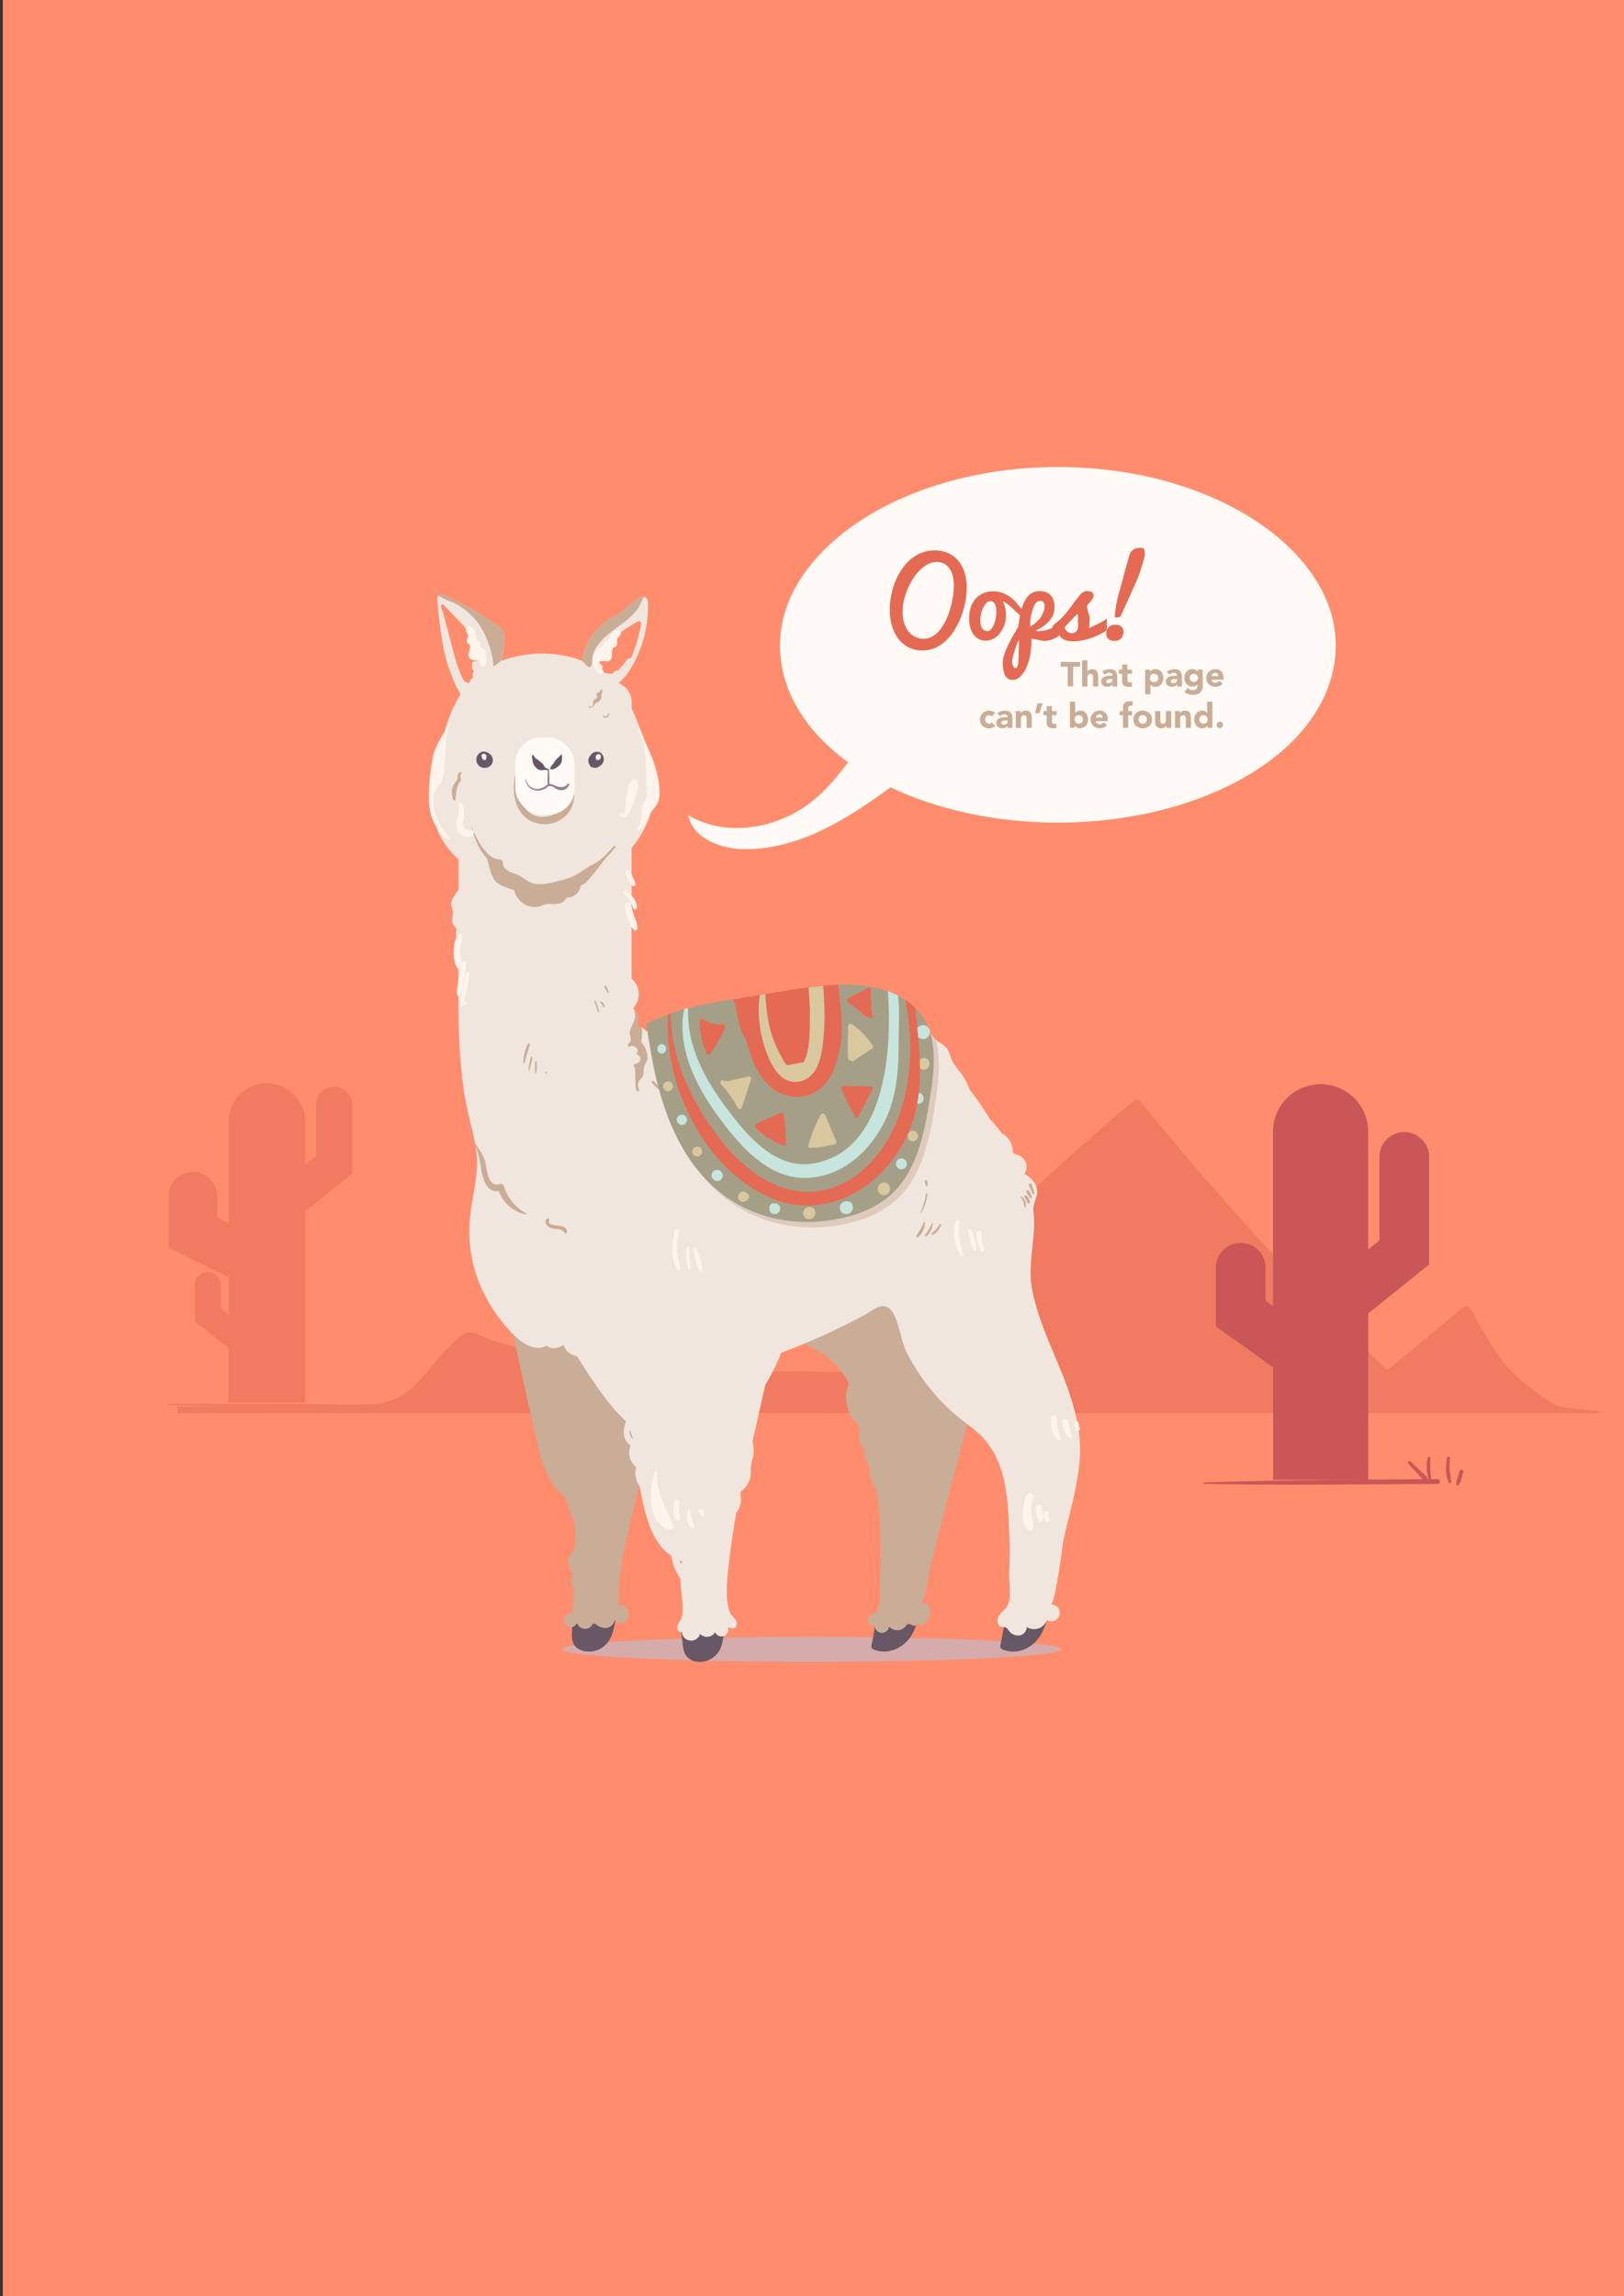 <svg xmlns="http://www.w3.org/2000/svg" xmlns:xlink="http://www.w3.org/1999/xlink" viewBox="0 0 580 820"><rect x="0" y="0" width="580" height="820" fill="#333333" stroke="none"/><defs><style>.a{fill:#ff8d6d;}.b{isolation:isolate;}.c{clip-path:url(#a);}.d,.h{fill:#e56a54;}.d{opacity:0.5;}.d,.f,.n{mix-blend-mode:multiply;}.e{fill:#c95757;}.f{fill:#d6abab;}.g{fill:#fffaf5;}.i,.n{fill:#c9ad97;}.j{fill:#685866;}.k{fill:#f0e6dd;}.l{fill:#997c95;}.m{fill:#fff4eb;}.n{opacity:0.46;}.o{fill:#a69f88;}.p{fill:#c7e5dd;}.q{fill:#d9c89e;}</style><clipPath id="a"><rect class="a" x="1.06" width="578.94" height="819.99"/></clipPath></defs><g class="b"><rect class="a" x="1.06" width="578.94" height="819.99"/><g class="c"><rect class="a" x="-47.57" y="-65.6" width="678.51" height="959.39"/></g><path class="d" d="M567.87,503.58l-7.1-.76a20.9,20.9,0,0,1-4.38-.82,20.35,20.35,0,0,1-5.3-3.1c-5.66-4.12-11-8-15-13.71l-.26-.34-.21-.28c-.74-1-1.47-2.05-2.17-3.08-1.54-2.26-2.85-4.82-4.39-7.16-1.28-2.27-2.52-4.55-3.74-6.83a2,2,0,0,0-3.05-.39l-26.84,22.18a1038.94,1038.94,0,0,1-88.24-96.17,1.63,1.63,0,0,0-2.28,0,751.62,751.62,0,0,0-58.19,53.81q-13.63,14-26.52,28.77c-3.84,4.39-8,11.19-13.82,13-6.47,2-14.8.9-21.51,1-26.79.45-53.84.28-80.33-4.29-6.23-1.07-12.45-2.35-18.57-3.92q-5.13-1.31-10.17-2.9c-2.44-.77-5.78-2.86-8.3-2.8s-6.07,4.1-7.68,5.71c-3.5,3.53-6.43,7.6-9.8,11.24-4.67,5.05-9.71,8.22-16.72,8.61-7.8.41-15.72,0-23.52,0q-24.76-.1-49.53-.08a.25.25,0,0,0,0,.5q10.7.25,21.39.46H63.36v2.36h500.4c2.57,0,6.23.5,8.39-.46C570.73,503.91,569.3,503.74,567.87,503.58Z"/><path class="d" d="M119.36,388.07a6.53,6.53,0,0,0-6.53,6.53v18.2L109,415.86v-15a13.68,13.68,0,1,0-27.35,0v35.95l-4.08-2v-7.73a8.66,8.66,0,1,0-17.32,0v18.55l21.4,10.44v13.46l-2.73-2.19v-8.43a4.66,4.66,0,0,0-9.32,0v12.9l12,9.68v19.42H109V432.47a6.94,6.94,0,0,0,1-.65l15.88-12.77V394.6A6.52,6.52,0,0,0,119.36,388.07Z"/><path class="e" d="M513.38,528.18l-2.21,0a31.71,31.71,0,0,1-.27-7.42c.08-.6-1-.75-1.06-.14a17.41,17.41,0,0,0,.29,7.57h-.27c-.22-1.13-1.62-2-2.4-2.81-1.2-1.2-2.48-2.32-3.74-3.45a.52.52,0,0,0-.74.73c1.14,1.26,2.26,2.55,3.46,3.75.5.49,1.05,1.25,1.67,1.79q-9.71.1-19.43.17V469l21.73-17.46V413.45a8.89,8.89,0,1,0-17.77,0V443l-4,3.18V404.14a17,17,0,1,0-34,0V466.4L452,464.48V452.74a8.89,8.89,0,0,0-17.78,0v20.89l20.47,14.62v40.16h31.17c-18.63.13-37.27.3-55.87,1a.23.23,0,0,0,0,.45c27.76.65,55.59.14,83.36.08A.88.88,0,0,0,513.38,528.18Z"/><path class="e" d="M517.75,525.07a22,22,0,0,1,.15-4.29c.08-.65-1.07-.81-1.16-.16-.39,2.79-.65,6.34.78,8.89a.41.41,0,0,0,.76-.21C518.25,527.88,517.85,526.49,517.75,525.07Z"/><path class="e" d="M521.32,525.25l-.81,2.67a4.54,4.54,0,0,0-.34,2.29.41.41,0,0,0,.68.18,4.69,4.69,0,0,0,1-2.11l.78-2.68C522.83,524.79,521.57,524.45,521.32,525.25Z"/><ellipse class="f" cx="290" cy="588.97" rx="89.15" ry="4.46"/><path class="g" d="M377.8,166.78c-57.41,0-101.76,31.69-99.14,66.61,1.13,15.2,10.14,28.57,24.24,38.84-5.2,6.77-10.49,13.21-18.63,17.8-11.72,6.6-27,8-38.47,1.05,1.62,8.39,11.7,12.14,20.25,12.16,19.2.05,36.3-10.53,52-22.1,16.76,8,37.55,12.6,59.77,12.62,52.18-.06,96.54-25.35,99.14-60.37S435.21,166.74,377.8,166.78Z"/><path class="h" d="M329.33,232.26a10.34,10.34,0,0,1-4.8-1.09,10.48,10.48,0,0,1-3.64-3,14.16,14.16,0,0,1-2.31-4.63,20.31,20.31,0,0,1-.8-5.89,25.55,25.55,0,0,1,.25-3.55,26.06,26.06,0,0,1,.76-3.63,27.2,27.2,0,0,1,1.27-3.54,21.18,21.18,0,0,1,1.77-3.29,19.66,19.66,0,0,1,2.26-2.85,14.46,14.46,0,0,1,2.76-2.25,13.94,13.94,0,0,1,3.26-1.48,12.92,12.92,0,0,1,3.75-.53,11.34,11.34,0,0,1,4.8,1,10.06,10.06,0,0,1,3.58,2.72,12.31,12.31,0,0,1,2.24,4.16,17.36,17.36,0,0,1,.77,5.34,27.35,27.35,0,0,1-.47,5,31.57,31.57,0,0,1-1.39,5.1,26.74,26.74,0,0,1-2.27,4.77,19.12,19.12,0,0,1-3.13,4,14.25,14.25,0,0,1-3.94,2.72A11.11,11.11,0,0,1,329.33,232.26Zm.43-4.16a6.45,6.45,0,0,0,2.67-.55,8.47,8.47,0,0,0,2.26-1.54,12.55,12.55,0,0,0,1.88-2.28,20.19,20.19,0,0,0,1.51-2.8,26.65,26.65,0,0,0,1.15-3.1c.33-1.07.6-2.13.82-3.18s.37-2.05.47-3a25.64,25.64,0,0,0,.15-2.64,13.54,13.54,0,0,0-.37-3.25,8.08,8.08,0,0,0-1.14-2.65,5.51,5.51,0,0,0-1.91-1.78,5.44,5.44,0,0,0-2.69-.65,6.89,6.89,0,0,0-3.19.8,12.13,12.13,0,0,0-2.9,2.17,18.45,18.45,0,0,0-2.48,3.15,25,25,0,0,0-1.94,3.78,25.47,25.47,0,0,0-1.25,4,18.34,18.34,0,0,0-.44,3.93,13.63,13.63,0,0,0,.51,3.8,9.28,9.28,0,0,0,1.46,3,7,7,0,0,0,2.33,2A6.53,6.53,0,0,0,329.76,228.1Z"/><path class="h" d="M358.24,215a9.21,9.21,0,0,1,.78,2.19,12.11,12.11,0,0,1,.26,2.6,10.29,10.29,0,0,1-.23,2.13,11.47,11.47,0,0,1-.67,2.08,10.22,10.22,0,0,1-1.08,1.87,7.5,7.5,0,0,1-1.44,1.53,7.68,7.68,0,0,1-1.78,1,5.66,5.66,0,0,1-2.06.37,5,5,0,0,1-2.69-.69,5.75,5.75,0,0,1-1.84-1.8,8.11,8.11,0,0,1-1.05-2.5,12.23,12.23,0,0,1-.33-2.83,12.62,12.62,0,0,1,.59-4.07,9,9,0,0,1,1.69-3,7.88,7.88,0,0,1,2.7-2,8.42,8.42,0,0,1,3.58-.73,9.47,9.47,0,0,1,3.18.53,11.68,11.68,0,0,1,5.2,3.64c.74.9,1.44,1.75,2.08,2.56l-.34,2.52a10.65,10.65,0,0,0-1.3-1.39c-.55-.5-1.13-1.06-1.75-1.67a13.67,13.67,0,0,0-1.82-1.54c-.59-.43-1.1-.78-1.53-1.07Zm-5.53,10.36a1.67,1.67,0,0,0,1.19-.62,5.9,5.9,0,0,0,1-1.56,10.75,10.75,0,0,0,.69-2.27,12.84,12.84,0,0,0,.26-2.37,9.09,9.09,0,0,0-.13-1.53,4.56,4.56,0,0,0-.38-1.23,2.21,2.21,0,0,0-.64-.82,1.52,1.52,0,0,0-.95-.3,2,2,0,0,0-1.39.62,6,6,0,0,0-1.17,1.61,9.57,9.57,0,0,0-.78,2.15,11.43,11.43,0,0,0-.29,2.67,7,7,0,0,0,.14,1.41,3.73,3.73,0,0,0,.45,1.15,2.27,2.27,0,0,0,2,1.09Z"/><path class="h" d="M370.17,225.39a14.47,14.47,0,0,0,3.28-.35,12.16,12.16,0,0,0,2.69-.94,11.75,11.75,0,0,0,2.19-1.37,15.69,15.69,0,0,0,1.76-1.69l.19,4a9.79,9.79,0,0,1-1.38,1.45,11,11,0,0,1-1.78,1.22,10.59,10.59,0,0,1-2,.84,7.39,7.39,0,0,1-2.11.31,1.38,1.38,0,0,1-.31,0l-.65-.13-1.33-.26c-.57-.11-1.35-.24-2.34-.4v.32a29.25,29.25,0,0,1-.56,5.94,19.66,19.66,0,0,1-1.5,4.56,9.2,9.2,0,0,1-2.16,2.91,3.89,3.89,0,0,1-2.52,1,2.81,2.81,0,0,1-1.7-.5,3.52,3.52,0,0,1-1.09-1.36,7.74,7.74,0,0,1-.57-2,17.06,17.06,0,0,1-.17-2.43,7.23,7.23,0,0,1,.23-1.67,18.38,18.38,0,0,1,.63-2c.26-.68.56-1.38.89-2.08s.66-1.4,1-2.06q1.21-2.33,2.77-4.78c.13-.9.27-1.83.41-2.77s.31-1.88.53-2.79a15.57,15.57,0,0,1,1-2.87,10.08,10.08,0,0,1,1.43-2.41,5.35,5.35,0,0,1,4.39-2,6.71,6.71,0,0,1,2,.3,4.39,4.39,0,0,1,1.66,1,4.69,4.69,0,0,1,1.13,1.72,7.25,7.25,0,0,1,.41,2.59,7.17,7.17,0,0,1-.36,2.54,8.5,8.5,0,0,1-1.38,2.38,12.13,12.13,0,0,1-2,1.87,13.3,13.3,0,0,1-2.78,1.57Zm-8.67,11.28a2.86,2.86,0,0,0,.06.46,2.66,2.66,0,0,0,.21.64,2.15,2.15,0,0,0,.37.57.76.76,0,0,0,.58.25.59.59,0,0,0,.5-.33,3,3,0,0,0,.32-.88,9.85,9.85,0,0,0,.18-1.25c0-.46.06-.93.08-1.42s0-1,0-1.42,0-.88.05-1.25c0-.64.07-1.18.08-1.63s0-.81,0-1.11,0-.62,0-.87a11,11,0,0,0-.66,1.37c-.22.52-.42,1.06-.61,1.62s-.37,1.12-.52,1.68-.29,1.08-.4,1.56-.21.9-.27,1.25A4.24,4.24,0,0,0,361.5,236.67Zm6.4-13a9.71,9.71,0,0,0,1.86-1.16,10.07,10.07,0,0,0,1.33-1.37c.15,0,.52-.56,1.11-1.6a12.65,12.65,0,0,0,.75-2,4.41,4.41,0,0,0,.11-.89,2.75,2.75,0,0,0-.1-1,1.83,1.83,0,0,0-.46-.77,1.26,1.26,0,0,0-.92-.32,2,2,0,0,0-1.17.35,3.38,3.38,0,0,0-.87,1,6.36,6.36,0,0,0-.6,1.44c-.17.55-.36,1.24-.58,2.05a11.32,11.32,0,0,0-.39,2.25C367.92,222.27,367.9,223,367.9,223.64Z"/><path class="h" d="M377.59,222.07c.66-.58,1.21-1.06,1.62-1.45a11.9,11.9,0,0,0,1.26-1.35l1-1.25.87-1.16c.33-.45.74-1,1.21-1.64s1.1-1.45,1.86-2.41a6.21,6.21,0,0,1,.52-.63,4.28,4.28,0,0,1,.64-.56,3.28,3.28,0,0,1,.77-.39,2.54,2.54,0,0,1,.94-.16,3.77,3.77,0,0,1,1.32.19,1.65,1.65,0,0,1,.68.46,1.19,1.19,0,0,1,.25.57,3.56,3.56,0,0,1,0,.52,1.86,1.86,0,0,1-.34,1,10.56,10.56,0,0,1-.75,1l-.78.9a1.7,1.7,0,0,0-.42.6,5.28,5.28,0,0,0,.08,1,7.09,7.09,0,0,0,.22.91c.09.29.18.61.28.94s.19.71.28,1.15a6.7,6.7,0,0,1,0,1.79c-.07.76-.1,1.52-.1,2.29a9.79,9.79,0,0,1,1.39-.78l1.54-.74c.54-.25,1.09-.53,1.66-.84a13,13,0,0,0,1.71-1.11V225a17.53,17.53,0,0,1-2.56,1.56,27.07,27.07,0,0,1-3.07,1.27,23.28,23.28,0,0,1-3.25.87,15.62,15.62,0,0,1-3.1.32,9.48,9.48,0,0,1-2-.19,5.06,5.06,0,0,1-1.6-.59,3.31,3.31,0,0,1-1.12-1,3.48,3.48,0,0,1-.52-1.57,4.13,4.13,0,0,1-.49.07l-.47,0-.54,0a.84.84,0,0,1-.43-.14.72.72,0,0,1-.28-.38,1.85,1.85,0,0,1-.11-.75,1.59,1.59,0,0,1,.21-.8,3.37,3.37,0,0,1,.5-.66c.2-.19.39-.36.58-.51S377.49,222.15,377.59,222.07Zm2.23,2.31a.7.7,0,0,1,.47.27l.6.6a4.43,4.43,0,0,0,.79.6,1.94,1.94,0,0,0,1,.27,2.45,2.45,0,0,0,1.15-.24,1.85,1.85,0,0,0,.73-.62,2.41,2.41,0,0,0,.37-.9,4.83,4.83,0,0,0,.11-1.08,8.22,8.22,0,0,0-.06-1,5.4,5.4,0,0,1,0-1.26,3.22,3.22,0,0,0,0-1.16l-.21-.69Z"/><path class="h" d="M401.25,225.82a1.49,1.49,0,0,0-.06.31,3.28,3.28,0,0,1-.13.58,4,4,0,0,1-.27.72,2.28,2.28,0,0,1-.53.69,2.84,2.84,0,0,1-.89.53,3.69,3.69,0,0,1-1.34.21,4.1,4.1,0,0,1-1.2-.16,2.38,2.38,0,0,1-.92-.48,2.08,2.08,0,0,1-.6-.82,3.14,3.14,0,0,1-.21-1.2,3.74,3.74,0,0,1,.18-1.15,2.91,2.91,0,0,1,.59-1,2.71,2.71,0,0,1,1-.69,3.7,3.7,0,0,1,1.48-.26,3.07,3.07,0,0,1,2.15.68,2.48,2.48,0,0,1,.75,1.94A.22.22,0,0,1,401.25,225.82Zm-3.11-6.16c.12-1.23.3-2.49.53-3.8s.54-2.61.9-3.9.72-2.58,1.07-3.85.7-2.5,1-3.67.63-2.28.92-3.31l.78-2.8a3.45,3.45,0,0,1,.7-1.38,3.66,3.66,0,0,1,1-.83,4.08,4.08,0,0,1,1.19-.4,7.47,7.47,0,0,1,1.22-.11,2,2,0,0,1,.56.08.85.85,0,0,1,.45.26,1.14,1.14,0,0,1,.29.51,3.36,3.36,0,0,1,.1.85,7.61,7.61,0,0,1,0,.79c0,.29-.08.63-.15,1q-.61,2.06-1.26,4.17a41.26,41.26,0,0,1-1.67,4.52c-.7,1.59-1.49,3.35-2.37,5.26s-1.88,4.11-3,6.58a.87.87,0,0,1-.19.37,1.17,1.17,0,0,1-.37.28,1.7,1.7,0,0,1-.46.18,2.14,2.14,0,0,1-.49.07,1.09,1.09,0,0,1-.58-.15.5.5,0,0,1-.24-.48A1.16,1.16,0,0,1,398.14,219.66Z"/><path class="i" d="M381.33,238.07h-2.5v-1.7h6.91v1.7h-2.49v7h-1.92Z"/><path class="i" d="M388.34,235.78v4.14h0a1,1,0,0,1,.21-.34,1.55,1.55,0,0,1,.36-.31,1.7,1.7,0,0,1,.49-.22A2.06,2.06,0,0,1,390,239a2.42,2.42,0,0,1,1.13.22,1.64,1.64,0,0,1,.68.59,2.34,2.34,0,0,1,.32.91,6.52,6.52,0,0,1,.09,1.12v3.31h-1.85v-2.94c0-.17,0-.35,0-.54a1.72,1.72,0,0,0-.11-.51.9.9,0,0,0-.28-.38.88.88,0,0,0-.55-.15,1.08,1.08,0,0,0-.58.13.92.92,0,0,0-.34.34,1.57,1.57,0,0,0-.16.49,5.17,5.17,0,0,0,0,.57v3h-1.86v-9.33Z"/><path class="i" d="M397.33,244.35h0a1.77,1.77,0,0,1-.82.69,2.85,2.85,0,0,1-1.08.21,3.1,3.1,0,0,1-.81-.11,2.06,2.06,0,0,1-.69-.36,1.69,1.69,0,0,1-.47-.58,2,2,0,0,1,0-1.67,1.77,1.77,0,0,1,.52-.6,2.89,2.89,0,0,1,.75-.36,5,5,0,0,1,.87-.19c.3,0,.6-.07.9-.08h.83a1,1,0,0,0-.35-.78,1.27,1.27,0,0,0-.83-.29,1.79,1.79,0,0,0-.84.19,2.37,2.37,0,0,0-.67.52l-1-1a3.45,3.45,0,0,1,1.21-.72,4.34,4.34,0,0,1,1.43-.24,3.86,3.86,0,0,1,1.34.2,2,2,0,0,1,.84.6,2.34,2.34,0,0,1,.44,1,6.56,6.56,0,0,1,.12,1.33v3.05h-1.7Zm-.45-1.87a5.25,5.25,0,0,0-.53,0,2.35,2.35,0,0,0-.6.1,1.32,1.32,0,0,0-.5.26.63.63,0,0,0-.2.48.51.51,0,0,0,.28.49,1.18,1.18,0,0,0,.59.17,1.84,1.84,0,0,0,.53-.08,1.55,1.55,0,0,0,.45-.21.92.92,0,0,0,.31-.34,1,1,0,0,0,.12-.5v-.39Z"/><path class="i" d="M404.28,240.59h-1.63v2c0,.16,0,.31,0,.45a1,1,0,0,0,.12.35.54.54,0,0,0,.26.23,1.26,1.26,0,0,0,.48.08l.38,0a.7.7,0,0,0,.37-.14v1.54a3.5,3.5,0,0,1-.64.15l-.66,0a3.33,3.33,0,0,1-.86-.1,1.89,1.89,0,0,1-.69-.31,1.52,1.52,0,0,1-.47-.56,1.94,1.94,0,0,1-.16-.84v-2.85h-1.19v-1.48h1.19v-1.78h1.85v1.78h1.63Z"/><path class="i" d="M409,239.11h1.7v.79h0a1.71,1.71,0,0,1,.29-.33,2.25,2.25,0,0,1,.42-.3,2.2,2.2,0,0,1,.52-.22,2,2,0,0,1,.61-.09,3.14,3.14,0,0,1,1.21.23,2.62,2.62,0,0,1,.93.64,2.88,2.88,0,0,1,.6,1,3.6,3.6,0,0,1,.21,1.25,4,4,0,0,1-.19,1.2,3.35,3.35,0,0,1-.55,1,2.71,2.71,0,0,1-.86.71,2.37,2.37,0,0,1-1.14.26,3.14,3.14,0,0,1-1.08-.18,1.61,1.61,0,0,1-.82-.61h0v3.46H409Zm1.7,3a1.56,1.56,0,0,0,.39,1.1,1.67,1.67,0,0,0,2.19,0,1.56,1.56,0,0,0,.39-1.1,1.54,1.54,0,0,0-.39-1.1,1.64,1.64,0,0,0-2.19,0A1.54,1.54,0,0,0,410.74,242.11Z"/><path class="i" d="M420.41,244.35h0a1.72,1.72,0,0,1-.82.69,2.81,2.81,0,0,1-1.08.21,3.1,3.1,0,0,1-.81-.11,2,2,0,0,1-.68-.36,1.49,1.49,0,0,1-.47-.58,1.69,1.69,0,0,1-.17-.8,1.8,1.8,0,0,1,.19-.87,1.74,1.74,0,0,1,.51-.6,2.89,2.89,0,0,1,.75-.36,5,5,0,0,1,.87-.19c.3,0,.6-.07.9-.08h.84a.94.94,0,0,0-.36-.78,1.27,1.27,0,0,0-.83-.29,1.78,1.78,0,0,0-.83.19,2.42,2.42,0,0,0-.68.52l-1-1a3.36,3.36,0,0,1,1.21-.72,4.34,4.34,0,0,1,1.43-.24,3.9,3.9,0,0,1,1.34.2,2,2,0,0,1,.84.6,2.32,2.32,0,0,1,.43,1,5.88,5.88,0,0,1,.13,1.33v3.05h-1.7Zm-.46-1.87c-.14,0-.32,0-.53,0a2.35,2.35,0,0,0-.6.1,1.28,1.28,0,0,0-.49.26.6.6,0,0,0-.21.48.52.52,0,0,0,.29.49,1.15,1.15,0,0,0,.59.17,1.82,1.82,0,0,0,.52-.08,1.55,1.55,0,0,0,.45-.21,1,1,0,0,0,.32-.34,1,1,0,0,0,.12-.5v-.39Z"/><path class="i" d="M429.56,244.6a3.07,3.07,0,0,1-3.47,3.47,6.87,6.87,0,0,1-1.57-.18,3.58,3.58,0,0,1-1.44-.7l1-1.53a3.84,3.84,0,0,0,.91.57,2.51,2.51,0,0,0,1,.21,1.67,1.67,0,0,0,1.25-.42,1.42,1.42,0,0,0,.4-1.05v-.58h0a1.76,1.76,0,0,1-.8.61,2.52,2.52,0,0,1-.89.18,3.11,3.11,0,0,1-1.21-.23,2.46,2.46,0,0,1-.93-.64,2.88,2.88,0,0,1-.6-1,3.73,3.73,0,0,1,0-2.41,3.32,3.32,0,0,1,.54-1,2.62,2.62,0,0,1,.86-.69,2.41,2.41,0,0,1,1.15-.27,2.73,2.73,0,0,1,.72.09,2.33,2.33,0,0,1,.58.22,2.2,2.2,0,0,1,.45.3,1.71,1.71,0,0,1,.29.33h0v-.79h1.7Zm-4.66-2.53a1.51,1.51,0,0,0,.11.56,1.48,1.48,0,0,0,.31.47,1.67,1.67,0,0,0,.47.33,1.41,1.41,0,0,0,.59.12,1.44,1.44,0,0,0,1.05-.45,1.44,1.44,0,0,0,0-2.06,1.47,1.47,0,0,0-1.64-.33,1.67,1.67,0,0,0-.47.33,1.48,1.48,0,0,0-.31.47A1.51,1.51,0,0,0,424.9,242.07Z"/><path class="i" d="M436.72,244.07a2.91,2.91,0,0,1-1.12.87,3.36,3.36,0,0,1-1.41.31,3.7,3.7,0,0,1-1.3-.22,3.11,3.11,0,0,1-1.06-.63,3.06,3.06,0,0,1-1-2.29,3.05,3.05,0,0,1,.26-1.3,2.85,2.85,0,0,1,.71-1,3,3,0,0,1,1.06-.64,3.7,3.7,0,0,1,1.3-.22,2.94,2.94,0,0,1,1.17.22,2.36,2.36,0,0,1,.88.64,2.67,2.67,0,0,1,.56,1,3.82,3.82,0,0,1,.2,1.3v.58h-4.29a1.42,1.42,0,0,0,.48.84,1.37,1.37,0,0,0,.91.32,1.34,1.34,0,0,0,.77-.21,1.94,1.94,0,0,0,.55-.52Zm-1.57-2.64a1,1,0,0,0-.31-.8,1.06,1.06,0,0,0-.82-.34,1.54,1.54,0,0,0-.55.1,1.6,1.6,0,0,0-.4.25,1.5,1.5,0,0,0-.26.36,1.28,1.28,0,0,0-.1.43Z"/><path class="i" d="M354.23,255.85a1,1,0,0,0-.38-.32,1.09,1.09,0,0,0-.53-.13,1.43,1.43,0,0,0-1.1.42,1.77,1.77,0,0,0,0,2.19,1.43,1.43,0,0,0,1.1.42,1,1,0,0,0,.53-.13,1.7,1.7,0,0,0,.38-.32l1.22,1.28a2.35,2.35,0,0,1-1,.62,3.77,3.77,0,0,1-2.42,0,3.17,3.17,0,0,1-1.06-.64,3,3,0,0,1-.71-1,3.36,3.36,0,0,1,0-2.59,3,3,0,0,1,.71-1A3.17,3.17,0,0,1,352,254a3.77,3.77,0,0,1,2.42,0,2.35,2.35,0,0,1,1,.62Z"/><path class="i" d="M359.88,259.16h0a1.77,1.77,0,0,1-.82.69,2.85,2.85,0,0,1-1.08.21,2.74,2.74,0,0,1-.81-.12,1.88,1.88,0,0,1-.69-.35A1.79,1.79,0,0,1,356,259a1.85,1.85,0,0,1-.17-.8,1.67,1.67,0,0,1,.71-1.47,2.61,2.61,0,0,1,.75-.36,5,5,0,0,1,.87-.19c.3,0,.6-.07.9-.08h.83a1,1,0,0,0-.35-.78,1.24,1.24,0,0,0-.83-.29,1.82,1.82,0,0,0-.84.19,2.37,2.37,0,0,0-.67.52l-1-1a3.45,3.45,0,0,1,1.21-.72,4.34,4.34,0,0,1,1.43-.24,3.86,3.86,0,0,1,1.34.2,2,2,0,0,1,.84.6,2.28,2.28,0,0,1,.44,1,6.49,6.49,0,0,1,.12,1.33v3h-1.7Zm-.46-1.88-.52,0a2.9,2.9,0,0,0-.6.11,1.32,1.32,0,0,0-.5.26.6.6,0,0,0-.2.48.51.51,0,0,0,.28.49,1.16,1.16,0,0,0,.59.16,1.83,1.83,0,0,0,.53-.07,1.55,1.55,0,0,0,.45-.21,1,1,0,0,0,.31-.35,1,1,0,0,0,.12-.49v-.4Z"/><path class="i" d="M362.74,253.92h1.78v.81h0a1.63,1.63,0,0,1,.63-.65,2.39,2.39,0,0,1,.51-.23,2.45,2.45,0,0,1,.62-.08,2.59,2.59,0,0,1,1.13.21,1.73,1.73,0,0,1,.68.6,2.35,2.35,0,0,1,.32.9,6.64,6.64,0,0,1,.09,1.13v3.3h-1.85V257c0-.18,0-.36,0-.54a1.59,1.59,0,0,0-.11-.51.87.87,0,0,0-.29-.39.91.91,0,0,0-.54-.14,1.15,1.15,0,0,0-.59.13.83.83,0,0,0-.33.34,1.57,1.57,0,0,0-.16.49,5.1,5.1,0,0,0,0,.57v3h-1.85Z"/><path class="i" d="M371.23,254.66h-1.58l.92-3.48h1.77Z"/><path class="i" d="M377.34,255.4h-1.63v2a3.19,3.19,0,0,0,0,.45.8.8,0,0,0,.11.35.59.59,0,0,0,.26.23,1.26,1.26,0,0,0,.48.08l.39,0a.6.6,0,0,0,.36-.15v1.55a2.7,2.7,0,0,1-.64.14,4.82,4.82,0,0,1-.65,0,3.41,3.41,0,0,1-.87-.1,2,2,0,0,1-.69-.31,1.48,1.48,0,0,1-.46-.56,1.93,1.93,0,0,1-.17-.84V255.4h-1.18v-1.48h1.18v-1.78h1.85v1.78h1.63Z"/><path class="i" d="M382.1,250.58H384v4h0a1.71,1.71,0,0,1,.82-.61,3.14,3.14,0,0,1,1.08-.18A2.53,2.53,0,0,1,387,254a2.82,2.82,0,0,1,.86.71,3.55,3.55,0,0,1,.54,1,3.68,3.68,0,0,1,.19,1.2,3.56,3.56,0,0,1-.21,1.25,2.78,2.78,0,0,1-.6,1,2.62,2.62,0,0,1-.93.64,3.11,3.11,0,0,1-1.21.23,2,2,0,0,1-.6-.09,2.41,2.41,0,0,1-.95-.52,2.14,2.14,0,0,1-.29-.33h0v.79H382.1Zm1.71,6.33a1.54,1.54,0,0,0,.39,1.1,1.62,1.62,0,0,0,2.18,0,1.73,1.73,0,0,0,0-2.19,1.62,1.62,0,0,0-2.18,0A1.53,1.53,0,0,0,383.81,256.91Z"/><path class="i" d="M395.38,258.88a2.93,2.93,0,0,1-1.12.87,3.29,3.29,0,0,1-1.41.31,3.74,3.74,0,0,1-1.3-.22,3.07,3.07,0,0,1-1.06-.64,2.85,2.85,0,0,1-.71-1,3.36,3.36,0,0,1,0-2.59,2.85,2.85,0,0,1,.71-1,3.07,3.07,0,0,1,1.06-.64,3.74,3.74,0,0,1,1.3-.22A2.94,2.94,0,0,1,394,254a2.47,2.47,0,0,1,.89.64,2.81,2.81,0,0,1,.56,1,4.06,4.06,0,0,1,.2,1.29v.58h-4.3a1.53,1.53,0,0,0,.48.85,1.55,1.55,0,0,0,1.69.11,2.26,2.26,0,0,0,.55-.52Zm-1.57-2.64a1.09,1.09,0,0,0-.3-.81,1.12,1.12,0,0,0-.83-.33,1.27,1.27,0,0,0-.54.1,1.44,1.44,0,0,0-.4.25,1,1,0,0,0-.26.36,1.09,1.09,0,0,0-.11.43Z"/><path class="i" d="M401.08,255.4h-1.22v-1.48h1.22v-1.07a4.73,4.73,0,0,1,.09-.93,2,2,0,0,1,.33-.77,1.69,1.69,0,0,1,.71-.52,3.22,3.22,0,0,1,1.22-.19,5,5,0,0,1,.55,0,4.51,4.51,0,0,1,.53.09l-.08,1.56-.3-.09a1.42,1.42,0,0,0-.31,0,1,1,0,0,0-.66.19,1,1,0,0,0-.23.79v.95h1.37v1.48h-1.37v4.51h-1.85Z"/><path class="i" d="M404.78,256.91a3.2,3.2,0,0,1,.26-1.29,3,3,0,0,1,.71-1,3.17,3.17,0,0,1,1.06-.64,4,4,0,0,1,2.61,0,3.17,3.17,0,0,1,1.06.64,2.85,2.85,0,0,1,.71,1,3.36,3.36,0,0,1,0,2.59,2.85,2.85,0,0,1-.71,1,3.17,3.17,0,0,1-1.06.64,4,4,0,0,1-2.61,0,3.17,3.17,0,0,1-1.06-.64,3,3,0,0,1-.71-1A3.21,3.21,0,0,1,404.78,256.91Zm1.85,0A1.54,1.54,0,0,0,407,258a1.64,1.64,0,0,0,2.19,0,1.73,1.73,0,0,0,0-2.19,1.64,1.64,0,0,0-2.19,0A1.53,1.53,0,0,0,406.63,256.91Z"/><path class="i" d="M418.31,259.91h-1.78v-.81h0a1.92,1.92,0,0,1-.26.34,1.42,1.42,0,0,1-.37.31,2,2,0,0,1-.51.22,2,2,0,0,1-.62.09,2.67,2.67,0,0,1-1.14-.21,1.8,1.8,0,0,1-.68-.6,2.53,2.53,0,0,1-.32-.9,7.9,7.9,0,0,1-.08-1.13v-3.3h1.85v2.93c0,.18,0,.35,0,.54a2,2,0,0,0,.11.51.86.86,0,0,0,.29.38.88.88,0,0,0,.55.15,1.11,1.11,0,0,0,.58-.13.92.92,0,0,0,.34-.34,1.56,1.56,0,0,0,.15-.49,3.48,3.48,0,0,0,0-.57v-3h1.85Z"/><path class="i" d="M419.62,253.92h1.77v.81h0a1.69,1.69,0,0,1,.24-.35,2,2,0,0,1,.39-.3,2.3,2.3,0,0,1,.5-.23,2.45,2.45,0,0,1,.62-.08,2.56,2.56,0,0,1,1.13.21,1.73,1.73,0,0,1,.68.6,2.35,2.35,0,0,1,.32.9,6.64,6.64,0,0,1,.09,1.13v3.3h-1.85V257a4.87,4.87,0,0,0,0-.54,1.59,1.59,0,0,0-.11-.51.93.93,0,0,0-.28-.39,1,1,0,0,0-.55-.14,1.11,1.11,0,0,0-.58.13.86.86,0,0,0-.34.34,1.57,1.57,0,0,0-.16.49,5.17,5.17,0,0,0,0,.57v3h-1.85Z"/><path class="i" d="M433,259.91h-1.7v-.79h0a2.24,2.24,0,0,1-.3.33,1.74,1.74,0,0,1-.42.3,2.2,2.2,0,0,1-.52.22,2.08,2.08,0,0,1-.6.09,3.11,3.11,0,0,1-1.21-.23,2.54,2.54,0,0,1-.93-.64,2.78,2.78,0,0,1-.6-1,3.56,3.56,0,0,1-.21-1.25,3.68,3.68,0,0,1,.19-1.2,3.55,3.55,0,0,1,.54-1,2.82,2.82,0,0,1,.86-.71,2.53,2.53,0,0,1,1.15-.26,3.22,3.22,0,0,1,1.08.18,1.76,1.76,0,0,1,.82.61h0v-4H433Zm-1.7-3a1.53,1.53,0,0,0-.39-1.09,1.62,1.62,0,0,0-2.18,0,1.73,1.73,0,0,0,0,2.19,1.62,1.62,0,0,0,2.18,0A1.54,1.54,0,0,0,431.29,256.91Z"/><path class="i" d="M434.51,258.85a1.12,1.12,0,0,1,.09-.44,1,1,0,0,1,.24-.37,1.13,1.13,0,0,1,.36-.24,1.28,1.28,0,0,1,.89,0,1.13,1.13,0,0,1,.36.24,1,1,0,0,1,.24.37,1.12,1.12,0,0,1,.09.44,1.13,1.13,0,0,1-.09.45.88.88,0,0,1-.24.36,1.15,1.15,0,0,1-.81.33,1.12,1.12,0,0,1-.44-.09,1.13,1.13,0,0,1-.36-.24.88.88,0,0,1-.24-.36A1.13,1.13,0,0,1,434.51,258.85Z"/><path class="j" d="M204.46,579.61v.15c-.06,2.23-.66,5,.35,7.16,1.22,2.54,4.71,3.3,7.59,2.61,3.84-.91,5.83-4.12,6.63-7.26.32-1.24.58-2.49.82-3.76A37.67,37.67,0,0,1,204.46,579.61Z"/><path class="j" d="M358.83,579q-.66,4.28-1.57,8.54A1.29,1.29,0,0,0,358,589c5.67,2.37,11.37-.95,13.85-5.42a24.34,24.34,0,0,0,1.88-4.56A37,37,0,0,1,358.83,579Z"/><path class="j" d="M314.57,580.38a17,17,0,0,1-1.95-.35q-.6,3.75-1.39,7.48a1.25,1.25,0,0,0,.7,1.47c5.67,2.37,11.37-1,13.85-5.41a24.13,24.13,0,0,0,1.81-4.34A31.44,31.44,0,0,1,314.57,580.38Z"/><path class="j" d="M244.12,582.63l-.85-.09c.11,1.1.24,2.21.39,3.31.22,1.61.3,3.51,1.15,5,1.28,2.24,4.14,3,6.85,2.41a8.15,8.15,0,0,0,6.1-5.89,25.62,25.62,0,0,0,.9-6A43.86,43.86,0,0,1,244.12,582.63Z"/><path class="i" d="M348.73,483.17c-1.33-5.62-5.06-10.24-9-14.26-4.2-4.24-9-8-12.53-12.87-4.68-6.37-4.9-13.74-5.6-21.33-.21-2.26-.5-4.53-.87-6.79-2.05-12.15-6.8-23.93-17-31.53a1.87,1.87,0,0,0-2.51.66q-13.14,19.77-27.54,38.64-3.87,5.08-7.85,10.11a2,2,0,0,0,1.18,3.1c2.12,7.68,4.7,15.45,9.48,21.9a29.66,29.66,0,0,0,8.71,7.95c.61.36,1.23.7,1.85,1,3.8,2,7.71,3.69,10.82,6.87a31.69,31.69,0,0,1,5.37,7.55c-2.59,5.85-.19,11.28,3.9,15.56-.65,3-.79,6.6,1.83,7.38a6,6,0,0,0,.33,4.2,10,10,0,0,1,1.34,3.92,14.27,14.27,0,0,0,.49,3.24,13,13,0,0,0,2,3.53c.67,5.12,1.12,10.27,1.32,15.44s.16,10.3-.13,15.45c-.14,2.63.65,11.53-1.75,13-.82.51-1.83.79-2.39,1.58-1,1.37.68,3.61,2.28,3.08a1.43,1.43,0,0,0,0,.29,2.55,2.55,0,0,0,5.06,0,4,4,0,0,0,3.92,1.18,4.07,4.07,0,0,0,2.48-2,4.3,4.3,0,0,0,.37-1,8.27,8.27,0,0,0,.69.77,2.62,2.62,0,0,0,1.3.74,1.51,1.51,0,0,0,.84-.11,1.36,1.36,0,0,0,.79-.82,1.25,1.25,0,0,0,1.29.75,2.72,2.72,0,0,0,1.64-1.25,6,6,0,0,0,1.35-4.16,3.11,3.11,0,0,0-2.94-2.82c2.05-3.74,2.12-9.26,3.19-13.43q6.68-26,13.42-52A122.24,122.24,0,0,0,349,493.67,27.89,27.89,0,0,0,348.73,483.17Z"/><path class="i" d="M236.59,461.65c-2.36-2.91-6.27-4.12-9.65-5.38-4.71-1.73-9.49-3.24-14.32-4.6-5.38-1.52-10.82-2.85-16.27-4.14-4-.95-8.24-2.3-12.44-2-3,.24-5.95,1.49-7.16,4.39-1.41,3.39.42,6.8,2.76,9.29,3.93,18.09,7.83,36.19,11.93,54.25,1.76,7.71,3.88,16.14,10.38,21.25,1,2.93,2.29,5.78,3.05,8.77.26,1,.46,2,.64,3-.06,1.6-.12,3.2-.17,4.8,0,.44-.1.88-.17,1.31-.28,1.65-1.5,2.32-2,3.84a4.91,4.91,0,0,0,1.48,5.19c-.9,1.87-.61,4.11.26,6.32-.06,2.64-.29,5.26-.36,7.89a3,3,0,0,0-3,2A2.65,2.65,0,0,0,203,581a2.4,2.4,0,0,0,3.05-1.64,3,3,0,0,0,5.88-.24,5.67,5.67,0,0,0,4.52,2.24c1.74-.14,3.37-1.8,3-3.51-.08,1.31,1.57,2.12,2.84,1.8A3.43,3.43,0,0,0,221,573c-.74-15.21,5.43-32.17,8.15-47.22q1-5.4,1.81-10.84a156.23,156.23,0,0,0,6.27-27.6q.95-7.05,1.26-14.17C238.62,469.29,239.19,464.85,236.59,461.65Z"/><path class="k" d="M379.46,490.88l-.45-1.11c-3.89-9.59-8.43-19.09-10.38-29.32-1.83-9.61,1.58-18.54.48-27.85-.23-1.89.4-3.27.93-4.94a6.12,6.12,0,0,0,.39-2.28c-.16-2.75-2.21-4.91-4.58-6.25a4.36,4.36,0,0,0,.75-3.19c-.41-2.32-2.43-3.54-4.58-3.89l-.28-.6a7.58,7.58,0,0,0-4-6.78,38.4,38.4,0,0,0-4-4.8A125,125,0,0,0,346.23,389a20.31,20.31,0,0,0-2.35-4.76c-1.16-1.76-2.64-3.33-3.68-5.17-.89-1.57-1-3.49-2.16-4.91a13.81,13.81,0,0,0-3.06-2.25,5.45,5.45,0,0,1-.82-.69c-1.23-1.16-2.07-2.68-3.45-3.7a5,5,0,0,0-4.31-1,9.55,9.55,0,0,0-3.5-6.05,6.53,6.53,0,0,0-5.77-1.13,4.93,4.93,0,0,0-7.78-1.87,4.4,4.4,0,0,0-6,.39,30.34,30.34,0,0,0-3.36.2c-1,.13-2.19.3-3.37.55-3.07.05-6.15.15-9.22.31q-3.13.17-6.3.4a15.52,15.52,0,0,0-5.89-2,3.27,3.27,0,0,0-1.7,0,4.87,4.87,0,0,0-.55.06,5.23,5.23,0,0,0-3.23,1.62,5.49,5.49,0,0,0-.85-1,6.5,6.5,0,0,0-3.69-1.66c-3-.33-5.59,1.4-7.7,3.39l-1,.2a7.92,7.92,0,0,0-10.05,1.42c-.44.48-.77.89-1.11,1.22a4.1,4.1,0,0,1-2.61,1.2c-.59.09-1.15.12-1.71.18a9.29,9.29,0,0,0-2.21.4,17.13,17.13,0,0,0-4.65,2.44c-.43.3-.84.62-1.25,1l-.21.06c-.6.17-1.2.34-1.79.53A5.44,5.44,0,0,0,229.2,367a6.62,6.62,0,0,0-1.71-.57,6.37,6.37,0,0,0,0-4.2,5.37,5.37,0,0,0-.94-1.68,1.09,1.09,0,0,0-.13-.17,3.28,3.28,0,0,0-.31-.34,4.71,4.71,0,0,0,.36-.42,1.09,1.09,0,0,0,.13-.17,6.59,6.59,0,0,0,1.17-2.18,7.25,7.25,0,0,0-.51-5.71,7.52,7.52,0,0,0-1.7-2.1V302.83A37,37,0,0,0,232.52,290c.26-.86.48-1.72.67-2.59,1.61-7.39.38-14.47-2.38-21.52a.14.14,0,0,0,0-.06c-1.62-4.15-3.25-8.58-5.21-12.86v-2.23a7.27,7.27,0,0,0-4.71-6.79c3.59-3,6-7.85,7.43-11.36a41.7,41.7,0,0,0,2.7-10.22,43.52,43.52,0,0,0,.4-5.81c0-.9.21-2.18-.55-2.93a1.84,1.84,0,0,0-1.8-.5l-.25.07a6.57,6.57,0,0,0-2.05,1.21l-.38.31L226,215a57.55,57.55,0,0,0-4.41,3.8,15.83,15.83,0,0,1-1.56,1,25.08,25.08,0,0,0-6.39,4.54,26.71,26.71,0,0,0-1.76,2.07,20.1,20.1,0,0,0-2.79,5,6.28,6.28,0,0,0-.25.73,5.68,5.68,0,0,0-.22.7,12.39,12.39,0,0,0-.35,1.58,14.68,14.68,0,0,0-.18,1.61l-.24-.09c-.28-.11-.57-.22-.86-.31,0,0,0,0,0,0l-.53-.19a40.53,40.53,0,0,0-12.24-2.05,41.39,41.39,0,0,0-14.92,2.52l0-.19c.12-.71.23-1.43.33-2.15.16-1.16.28-2.33.39-3.5.06-.65.11-1.3.16-1.94.2-2.68-1.06-3.79-3.37-5.4a111.28,111.28,0,0,0-18.59-10.33,1.65,1.65,0,0,0-.66-.13,1.81,1.81,0,0,0-.86.24,1,1,0,0,0-.23.18.9.9,0,0,0-.28.76,135.67,135.67,0,0,0,2.47,19.13,54.08,54.08,0,0,0,2.88,9.22,29.89,29.89,0,0,0,2.92,5.93,6.62,6.62,0,0,0-.24.62,51.05,51.05,0,0,0-5.46,13c-1.15,4-2,7.94-2.76,11.54-1.58,7.35-2.69,15.19-.14,22.46l0,.1a28.35,28.35,0,0,0,7.91,11.41V317.7c-1,1.55-2.58,3.17-2.64,5,0,1,.57,1.88.63,2.84.08,1.21-.44,2.34-.23,3.55a3.88,3.88,0,0,0,1.6,2.6,5.85,5.85,0,0,0-.11,3.13,6.16,6.16,0,0,0,.75,1.84c0,3.15,0,6.32-.06,9.49,0,1.45,0,2.89,0,4.34,0,1.71,0,3.41,0,5.11,0,14.71.46,29.42,3.9,43.76.69,2.86,1.48,5.71,2,8.6.09.43.16.86.23,1.3a35.65,35.65,0,0,1,.46,3.86c.47,7.73-2,15.32-2.57,23a49.66,49.66,0,0,0,6.32,28,59.09,59.09,0,0,0,9.2,12.39c3.8,3.71,8.13,6.14,12,4,1.5,1.48,4.11,1.06,6-.28a5.74,5.74,0,0,0,4.74,4c5.27,8.13,10.55,16.86,17.61,23.34-1.31,3.08-1.19,6.76,1.63,8.64a6.48,6.48,0,0,0,2,7.69,7.88,7.88,0,0,0,1,6.49,3.43,3.43,0,0,0,.24.33c.25,1.49.53,3,.85,4.45,1.59,7.44,3.87,16,10.5,20.5a15.46,15.46,0,0,0,1.79,5.69,26.84,26.84,0,0,0,1.39,2.33c-.13,3.66,1.78,11.46.16,14.56a9.12,9.12,0,0,0-1.31,2.63c-.14.94.63,2.07,1.5,1.87a.28.28,0,0,0,.13,0,3.36,3.36,0,0,0,6.57.72,3.39,3.39,0,0,0,5.35-.62,2.56,2.56,0,0,0,3,1.43l.15,0a2.55,2.55,0,0,0,1.38-3.2c.89.35,2,.68,2.71.09s.57-2.14-.1-3-1.64-1.62-2-2.69c-1.88-5.84-.65-13.32.09-19.81.59-5.17,1.47-10.32,2.33-15.47a7.47,7.47,0,0,0,1.41-6.51c.08-.39.17-.77.26-1.15a8.28,8.28,0,0,0,2.9-3.61,8,8,0,0,0,.6-3.34,14.44,14.44,0,0,1,.72-5,11.59,11.59,0,0,0-.12-5.86c.85-3.73,1.71-7.45,2.55-11.18q1-4.44,2-8.9c.59-1,1.17-2.06,1.72-3.07a75.65,75.65,0,0,0,4-8.51q4-1.5,8-3.16c7.29-3,14.43-6.46,21.42-10.13,3.68-1.93,6.53-5.26,9.75-2,2.52,2.57,3.65,11.17,5.43,14.73a72.62,72.62,0,0,0,19.64,24.34c2.82,2.23,5.82,4.28,8.22,7,8.16,9.12,8.52,22.31,9,33.83q.27,6.86-.05,13.71c-.14,3.18.95,9.09-.55,11.91-.72,1.38-2.14,2.26-3,3.54s-.91,3.46.55,4a4.16,4.16,0,0,0,1.12.17,2.25,2.25,0,0,1,.85.24,3.54,3.54,0,0,1,.91,1.08A4.12,4.12,0,0,0,364,584a3,3,0,0,0,2.67-3,4.92,4.92,0,0,0,6.91-1.74,3.88,3.88,0,0,0,.3-.76,3,3,0,1,0,1.37-5.53c1.64-.07,4.23-21.46,4.61-23.2,2.08-9.43,5.21-19.74,5.78-29.34C386.28,510.31,383.18,500.18,379.46,490.88ZM225,510.58a29.53,29.53,0,0,1,1,3.37A3.53,3.53,0,0,1,225,510.58Zm18.33,47.85,0,.28-.12-.25c-.18-.4-.35-.8-.52-1.21l.61.24.56.19A.89.89,0,0,0,243.3,558.43Z"/><path class="j" d="M174.61,269a2.5,2.5,0,0,0-.6-.28,2.34,2.34,0,0,0-2.59.12,2.82,2.82,0,0,0-1,1.12s0,0,0,0a2.94,2.94,0,0,0,2.41,4.24,3.05,3.05,0,0,0,3-1.69A2.92,2.92,0,0,0,174.61,269Z"/><path class="g" d="M173,269.19a.85.85,0,0,0-.91.33.63.63,0,0,0,0,.71h0a.41.41,0,0,0,0,.11,1,1,0,0,0,1,1.06.53.53,0,0,0,.51-.39C173.8,270.39,173.85,269.4,173,269.19Z"/><path class="j" d="M214.07,268.61a2.69,2.69,0,0,0-3.26,1.23,2.72,2.72,0,0,0-.17,3.37,1.06,1.06,0,0,0,.76.78l.17,0a2.33,2.33,0,0,0,2.54-.39,2.81,2.81,0,0,0,0-5Zm-.9,2.88a.44.44,0,0,1-.13.14.76.76,0,0,1-.1-.47l.05-.09,0,0a.7.7,0,0,1,.2.18A.53.53,0,0,1,213.17,271.49Z"/><path class="g" d="M214.31,269.48a.79.79,0,0,0-.81-.14h0a.9.9,0,0,0-.7.88.83.83,0,0,0,.24.88.78.78,0,0,0,.18.11.69.69,0,0,0,.67.15,1.23,1.23,0,0,0,.43-1.88Z"/><path class="i" d="M219.25,302.19c-2.27,2.41-4.64,5.16-7.6,6.57-3.21,1.53-5.4,3.92-9,4.94s-8.69,2.77-12.42,1.69c-1.84-.53-3.14-1.92-4.81-2.75-2.27-1.13-5.76-1.37-5.87-4.75a1,1,0,0,0-1-1c-4.21.1-7.5-5.85-9.42-9.84-.07-.16-.15-.31-.21-.46-.22-.45-.42-.87-.59-1.25,0-.05-.1,0-.09,0,.1.32.21.65.33,1s.27.83.42,1.26c1.07,3,2.6,6.59,4.89,8.86.37,1.28.71,2.56,1.07,3.83a12.94,12.94,0,0,0,1.68,4c1.5,2,4.64,2.76,7,3.58a7.66,7.66,0,0,0,8,6,11.38,11.38,0,0,0,2.62-.75c1.94-.63,3.16-.1,5-.41a3.78,3.78,0,0,0,3.08-2.17,5.1,5.1,0,0,0,5.16-4.47c1.3-.22,2.29-1.37,3.22-2.5,1.71-2.09,3.39-4.19,5-6.36,1.35-1.5,2.7-3,4-4.55C220.17,302.38,219.62,301.8,219.25,302.19Z"/><path class="i" d="M204.55,274.87a.23.23,0,0,0-.45,0c-.28,3.61.13,8.36-1.75,11.55a10,10,0,0,1-7.63,5.24c-8.49.67-10.79-9.2-10.45-15.75a0,0,0,0,0-.08,0c-2.14,7.89.45,18.13,10.17,18.42a10.84,10.84,0,0,0,9.32-5.06C206.08,285.14,204.84,279.34,204.55,274.87Z"/><rect class="g" x="184.03" y="263.34" width="21.2" height="27.57" rx="9.34"/><path class="j" d="M195.65,274.51a2.39,2.39,0,0,1-1-.46,6.06,6.06,0,0,1-.36-.67,3.7,3.7,0,0,0-1.12-1.18c-.43-.32-.8-.72-1.25-1a3.15,3.15,0,0,1-.84-.62,4.86,4.86,0,0,1-.43-.77.36.36,0,0,0-.67.18c.06.72.22,1.45.3,2.15a3.89,3.89,0,0,0,1.19,2,2.71,2.71,0,0,0,2.14.91,8.59,8.59,0,0,1,1-.14c.33,0,.65.1,1,.12S195.92,274.6,195.65,274.51Z"/><path class="j" d="M200.65,269.56a.16.16,0,0,0-.29-.08c-.7.95-1.75,1.54-2.33,2.57-.43.78-1.4,1.56-1.54,2.45a.08.08,0,0,0,.06.14h0c1,.46,2.35-.57,3.07-1.17C200.8,272.5,200.84,271,200.65,269.56Z"/><path class="l" d="M202.86,279.86c-1.53,1.77-3.19,1.29-5.13.47a3.25,3.25,0,0,0-1.53-.39c.1-1.7-.06-3.45-.09-5.14a.23.23,0,0,0-.45,0c0,1.75-.19,3.57-.07,5.32a12,12,0,0,0-1,.74c-2.65,1.77-5.78.85-6.74-2.3a.1.1,0,0,0-.19.05c.81,3.54,4.11,4.52,7.13,3,.53-.28.56-.65,1-.81a.28.28,0,0,0,.32-.07,3,3,0,0,1,.72,0c.63.07,1.29.71,1.87,1a3.85,3.85,0,0,0,2,.44,3,3,0,0,0,2.57-2C203.38,279.88,203,279.66,202.86,279.86Z"/><path class="a" d="M172.82,233.88a12.76,12.76,0,0,0-1.13-2.95l-.06-.11A16.41,16.41,0,0,0,170,228.4c-.12-.16-.25-.33-.39-.49-.67-.83-1.4-1.63-2.14-2.42L166.06,224c-2.56-2.66-5.05-5.38-7.64-8-.39-.4-1.16,0-1,.51,1.49,4.22,2.44,8.53,3.59,12.83s2.23,9,4.27,13a2.34,2.34,0,0,0,2.42,1.48,4.45,4.45,0,0,0,3.3-2.9,6.78,6.78,0,0,0,1.84-3.15,6.69,6.69,0,0,0,.22-2.05A8.13,8.13,0,0,0,172.82,233.88Z"/><path class="a" d="M227.83,221.92a67.05,67.05,0,0,0-8,5.19c-2.71,2.16-5,4.67-5.92,7.61l-.09.05a.8.8,0,0,0-.28.27c-2,3.29,1,5.39,4.28,5.51h.67l.32,0a6.64,6.64,0,0,0,2.89-.91,6.82,6.82,0,0,0,1.08-.82l.25-.24a15.56,15.56,0,0,0,3.05-5.33c0-.09.08-.19.11-.28A56.26,56.26,0,0,0,229,222.76.82.82,0,0,0,227.83,221.92Z"/><path class="k" d="M174.52,237.78c-.46-1-1.16-2.47-2.63-2.44a1.94,1.94,0,0,0-1.67.9,3.65,3.65,0,0,0-.71-.09.9.9,0,0,0-.86.59,3.82,3.82,0,0,0,.63,3.08,1.84,1.84,0,0,0-.29,2,2.5,2.5,0,0,0-.34.39c-1.41.81-1.27,3.17.64,2.92a.28.28,0,0,0,.19-.41h0c.65.06,1.23-.5.85-1.11a12.42,12.42,0,0,0,2.14-2.05,2.3,2.3,0,0,0,.1-.63.81.81,0,0,0,.26-1.09,2.36,2.36,0,0,1-.2-.64,5,5,0,0,1,.12-.53,1.25,1.25,0,0,0,1.45-.6C174.35,238.08,174.59,238,174.52,237.78Z"/><path class="k" d="M219.77,223.79c-.46-.36-1.26-.13-1.25.47s.06,1.46-.78,1.76-1.32,1.24-.54,1.81c.31.68.3,1.13,0,1.37,0-.11.06-.23.07-.35.05-.42-.61-.62-.91-.34a6.77,6.77,0,0,0-1.35,2.16l-.42.85a.42.42,0,0,0-.3.59l-.3.61-.6.75c-.07-.27-.49-.2-.51.06a1.48,1.48,0,1,0,2.89-.56,2.26,2.26,0,0,0,2.22-1.79,2.62,2.62,0,0,0,1.72-3.91C220.71,226.29,221,224.78,219.77,223.79Z"/><path class="k" d="M226,234.86a3,3,0,0,0-2.77,1.67,3.27,3.27,0,0,1-.88,1.12,5.61,5.61,0,0,0-1.42,1.66.37.37,0,0,0,0,.11c-.79-.09-1.81.25-1.92,1.13-.25,2,2.11.83,2.84.31.5-.36,1.13-.84,1-1.47l0,0a6,6,0,0,0,1.73-1.32,6.9,6.9,0,0,1,.91-1.32c.38-.35.78-.53,1-1A.59.59,0,0,0,226,234.86Z"/><path class="i" d="M172.19,224.73A32.07,32.07,0,0,1,176.24,238a27.64,27.64,0,0,0,3.06-2.32c.44-2.51.69-5.08.88-7.59.2-2.68-1.06-3.79-3.37-5.4a111.28,111.28,0,0,0-18.59-10.33,1.67,1.67,0,0,0-1.75.29,24.82,24.82,0,0,0,4.95,2.36A23.58,23.58,0,0,1,172.19,224.73Z"/><path class="i" d="M210.37,238.19c.93,0,1.11-1.14,1.09-2-.1-4.36,3.51-8,7.23-10.86s7.95-5.44,9.95-9.41c.48-.94.84-1.92,1.29-2.85-1.39-.31-3,1.13-3.91,1.87a57.55,57.55,0,0,0-4.41,3.8,15.83,15.83,0,0,1-1.56,1,25.08,25.08,0,0,0-6.39,4.54c-3.09,3.23-5.33,7.41-5.55,11.71l-.24-.09a16.62,16.62,0,0,0,1.55,1.7A1.57,1.57,0,0,0,210.37,238.19Z"/><path class="i" d="M215,246.31c-.06-.15-.31-.24-.4-.05-.23.48-.31.88-1,1a.72.72,0,0,0-.43,1.05c.6,1.21-.87,1.19-1.26,2s.57,2.33-1.47,1.94a.17.17,0,0,0-.09.33,1.54,1.54,0,0,0,1.53-.32c.52-.49.31-1,1.05-1.32s1.24-.47,1.59-1.19a2.14,2.14,0,0,0,.12-1.66A1.73,1.73,0,0,0,215,246.31Z"/><path class="i" d="M217.44,254.64c-.05-.09-.17,0-.16.07.14.69-.9,1.5-1.49,1-.24-.22-.6.14-.35.35C216.33,256.82,218,255.8,217.44,254.64Z"/><path class="i" d="M164.66,275.66a1.61,1.61,0,0,0-1.23,1.24c-.12.41,0,.9-.06,1.25a4.66,4.66,0,0,1-.72,1.17,6.12,6.12,0,0,0-.65,6.41.37.37,0,0,0,.68-.18c.17-2.48.32-4.74,1.87-6.79a.56.56,0,0,0,0-.57,3.05,3.05,0,0,1,.31-2.32A.17.17,0,0,0,164.66,275.66Z"/><path class="i" d="M188.48,372.82a15.32,15.32,0,0,0-1.59,6.62.24.24,0,0,0,.47.06c.54-2.15,1.21-4.24,1.85-6.37A.4.4,0,0,0,188.48,372.82Z"/><path class="i" d="M189.6,377.55a24.23,24.23,0,0,0-.87,4.6c0,.14.22.22.29.08a25.87,25.87,0,0,0,1.08-4.54C190.17,377.36,189.67,377.22,189.6,377.55Z"/><path class="i" d="M191.62,379.13a.25.25,0,0,0-.5,0,21.24,21.24,0,0,0,.06,4,.2.2,0,0,0,.38,0A21.24,21.24,0,0,0,191.62,379.13Z"/><path class="i" d="M195,382.79a.28.28,0,0,0,0,.56A.28.28,0,0,0,195,382.79Z"/><path class="i" d="M214,361.21c-.33-1.23-.78-2.43-1.19-3.64-.11-.3-.59-.17-.48.14.41,1.2.79,2.43,1.28,3.61C213.69,361.55,214.05,361.47,214,361.21Z"/><path class="i" d="M215.67,358.54a2.16,2.16,0,0,0-.85-.82c-.32-.17-.61.31-.29.49a1.47,1.47,0,0,1,.62.64c.13.23.11.58.32.76a.24.24,0,0,0,.32,0C216.05,359.31,215.84,358.84,215.67,358.54Z"/><path class="i" d="M217.42,354.2l-.78-1.85c-.24-.56-1.07-.17-.76.32l1.08,1.72C217.1,354.62,217.53,354.47,217.42,354.2Z"/><path class="i" d="M331.11,421.72c-.23-.61-1.13-.23-.82.34a8.9,8.9,0,0,1,.54,1.63.15.15,0,0,0,.28,0A2.32,2.32,0,0,0,331.11,421.72Z"/><path class="i" d="M330.72,426.38a26.23,26.23,0,0,1-2,6.64c0,.13.14.2.22.09a14.76,14.76,0,0,0,2.25-6.73C331.28,426,330.77,426.05,330.72,426.38Z"/><path class="i" d="M329.86,436.55a22.8,22.8,0,0,1-2.52,4.66c-.31.4.19.94.57.57a7.27,7.27,0,0,0,2.44-5.1C330.35,436.43,330,436.3,329.86,436.55Z"/><path class="i" d="M332.91,436.63a19.18,19.18,0,0,1-2.55,4.4c-.25.37.29.74.6.46a7.18,7.18,0,0,0,2.16-4.83C333.13,436.53,333,436.52,332.91,436.63Z"/><path class="i" d="M335.65,437.17a12.53,12.53,0,0,1-2.74,3.11c-.4.27,0,.93.38.65a6.14,6.14,0,0,0,2.79-3.58A.24.24,0,0,0,335.65,437.17Z"/><path class="i" d="M364.67,427.17c-.09-.06-.23.07-.16.16a7.54,7.54,0,0,1,1.34,3.65c0,.26.41.22.48,0A3.57,3.57,0,0,0,364.67,427.17Z"/><path class="i" d="M366.73,427c-.43-.49-1.11.22-.71.7a4.18,4.18,0,0,1,.61,1,3,3,0,0,0,.5,1,.36.36,0,0,0,.59-.16C368,428.63,367.26,427.58,366.73,427Z"/><path class="i" d="M368.58,427.49a13.73,13.73,0,0,0-1.09-2.29.52.52,0,0,0-.9.52,13.12,13.12,0,0,0,1.42,2.1A.34.34,0,0,0,368.58,427.49Z"/><path class="i" d="M369.45,426c-.28-1-.65-2.06-1-3.09a.54.54,0,1,0-1,.42c.46,1,.89,2,1.41,2.92A.32.32,0,0,0,369.45,426Z"/><path class="i" d="M236.36,389.26a36.08,36.08,0,0,0-2.88-3.18.45.45,0,0,0-.63.64A33.45,33.45,0,0,0,236,389.6.24.24,0,0,0,236.36,389.26Z"/><path class="i" d="M238.5,385.94a11,11,0,0,0-1.78-1.39A17.54,17.54,0,0,1,235,383a.46.46,0,0,0-.65.65,19.19,19.19,0,0,0,1.79,1.59,5.53,5.53,0,0,0,2,1.22A.33.33,0,0,0,238.5,385.94Z"/><path class="i" d="M237.29,382.89l-.84-.68c-.42-.35-.9.33-.44.57l1,.52C237.22,383.43,237.52,383.08,237.29,382.89Z"/><path class="i" d="M239.14,380.82c-.14-.34-.29-.67-.44-1-.25-.56-1.19,0-.71.54l.74.77C239,381.36,239.25,381.07,239.14,380.82Z"/><path class="i" d="M231.17,378.37a3.73,3.73,0,0,1-.21.67c-.26.63-.7,1.18-.91,1.83-.43,1.31.12,3-.81,4s-1.81,1.94-1.22,3.6a1.92,1.92,0,0,1,.19.81c0,.28-.32.55-.58.43a.63.63,0,0,1-.23-.23c-.72-1.14-.32-2.63-.49-4s.26-3.4-.4-4.52a1,1,0,0,1-.2-.52c0-.49.69-.56,1.16-.69a1.73,1.73,0,0,0,1.22-1.77,1.71,1.71,0,0,0-1.53-1.5,1.57,1.57,0,0,0,.18-2.24,2.29,2.29,0,0,0-2.34-.57.84.84,0,0,1-.56,0,.53.53,0,0,1-.14-.72,4.08,4.08,0,0,1,.54-.63c.93-1.18-.14-2.79.12-4.08s1.25-2.61,1.6-3.94a4.73,4.73,0,0,0-.47-4.08,7.33,7.33,0,0,1,1.62,2.63c.08.31.2,3.61-.22,3.53a6.62,6.62,0,0,1,1.71.57,19.52,19.52,0,0,1-.19,5.21C230.39,373.66,231.62,376.25,231.17,378.37Z"/><path class="i" d="M187.9,433.25a16.49,16.49,0,0,1-7.94-9.69,1.15,1.15,0,0,0-1.39-.79c-3.62,1.38-4.48-3.41-4.89-5.81a12.83,12.83,0,0,0-1.74-5.2c-2.37-3.59-4.67-7.59-4.6-12,0-.09-.14-.09-.15,0a15.81,15.81,0,0,0,1.62,6.94,34.31,34.31,0,0,1,2.84,9.61c.5,3.62,1.74,9.86,6.5,9a12.72,12.72,0,0,0,9.63,8.3C187.94,433.56,188.06,433.34,187.9,433.25Z"/><path class="i" d="M200.59,437.86c-.85-.23-5.58-.28-4.45-2,.4-.61-.58-1.18-1-.57-.92,1.37.33,2.65,1.59,3.19a8,8,0,0,0,2.43.4,3,3,0,0,1,2.5,1.39.4.4,0,0,0,.73-.09C202.9,438.92,201.59,438.14,200.59,437.86Z"/><path class="m" d="M241.9,446.87a24.51,24.51,0,0,1,.54-7c.2-.93-1.21-1.33-1.43-.4-.95,4.08-1.65,10.14.86,13.79a.53.53,0,0,0,1-.27C242.82,450.93,242.06,449,241.9,446.87Z"/><path class="m" d="M246.75,452.88a29.61,29.61,0,0,1-.64-7.21c0-.56-.81-.54-.86,0a18.2,18.2,0,0,0,.64,7.45A.45.45,0,0,0,246.75,452.88Z"/><path class="m" d="M249,446.16a.71.71,0,0,0-1.36.38c.59,2.39.89,5.29,2.17,7.41a.49.49,0,0,0,.91-.24C250.76,451.22,249.6,448.54,249,446.16Z"/><path class="m" d="M344,448.23a53.87,53.87,0,0,1-1.35-5.61,28.69,28.69,0,0,1,0-6.35c0-.78-1.07-.86-1.3-.18a14.07,14.07,0,0,0,1.92,12.44C343.58,448.86,344.17,448.69,344,448.23Z"/><path class="m" d="M347.08,439.46a.62.62,0,0,0-1.2.34c.46,2.21.74,4.83,2,6.78a.43.43,0,0,0,.8-.21C348.76,444.06,347.74,441.63,347.08,439.46Z"/><path class="m" d="M351.57,446.18a14.62,14.62,0,0,1-1.05-5.85c.08-1.07-1.65-1.08-1.68,0a10.1,10.1,0,0,0,1.62,6.32C350.84,447.15,351.8,446.89,351.57,446.18Z"/><path class="m" d="M377.82,510.37a12.21,12.21,0,0,1-.39-4c.08-1.37-2.13-1.39-2.15,0,0,2.55.43,6.3,2.74,7.83a.54.54,0,0,0,.82-.47A23.11,23.11,0,0,0,377.82,510.37Z"/><path class="m" d="M382.83,512.89a42.89,42.89,0,0,1-1.4-5.23,1.07,1.07,0,1,0-2.11.29,9.72,9.72,0,0,0,2.5,5.53A.61.61,0,0,0,382.83,512.89Z"/><path class="m" d="M385.62,510.16l-.48-2.05c-.26-1.13-2-.52-1.53.65.28.63.56,1.26.83,1.9S385.78,510.84,385.62,510.16Z"/><path class="m" d="M165.24,343.53c-.05.15-.08.29-.12.44a17.92,17.92,0,0,1-.87-4.51c.05-1.92,1.19-3.91.81-5.76a.46.46,0,0,0-.66-.27c-2.05,1-2.31,4.37-2.35,6.42-.05,2.28.24,5.22,2.16,6.69a.66.66,0,0,0,.26.11c-.2,1-.39,1.94-.58,2.92a24.5,24.5,0,0,0-.75,5.44c0,.51.82.84,1.06.28,1.48-3.39,2-7.91,2.26-11.59C166.52,343,165.43,342.88,165.24,343.53Z"/><path class="m" d="M166.37,347.49c-.74,3.78-1.81,7.64-2,11.48,0,.57.79.63,1,.13,1.18-3.61,1.59-7.54,2.27-11.27C167.71,347,166.52,346.7,166.37,347.49Z"/><path class="m" d="M166.33,357.79a.55.55,0,0,0,0,1.09A.55.55,0,0,0,166.33,357.79Z"/><path class="m" d="M226.58,327.4c-.53-1.53-.86-3.12-1.41-4.64a1,1,0,0,0-1.92.26,18.07,18.07,0,0,0,1.09,5.32c.48,1.45,1,3,2.36,3.85a.62.62,0,0,0,.91-.53C227.81,330.18,227.05,328.78,226.58,327.4Z"/><path class="m" d="M226.57,321.15a6.75,6.75,0,0,0-3.16-2.86c-.49-.22-1.15.43-.64.83a10.07,10.07,0,0,1,2.47,2.81c.48.87.55,2.21,1.36,2.81a.45.45,0,0,0,.55-.07C227.91,323.69,227.12,322.1,226.57,321.15Z"/><path class="m" d="M226.14,313.55l-1-2.33c-.5-1.11-2.23-.14-1.65,1,.36.71.73,1.42,1.1,2.13a5.65,5.65,0,0,0,1.17,1.91.71.71,0,0,0,1.2-.49A5.65,5.65,0,0,0,226.14,313.55Z"/><path class="m" d="M225.67,306.9a.1.1,0,0,0,0,.2A.1.1,0,0,0,225.67,306.9Z"/><path class="m" d="M155.31,290.09a13.26,13.26,0,0,1-.34-6.47c.6-2.17,2.16-3.05,2.9-5,.95-2.5.93-6.18,1.15-8.71.35-4.14,0-7.25,1.77-11.3.13-.3-.3-.56-.44-.26-1.91,4-4.95,7.72-5.8,12.15a86.3,86.3,0,0,0-1.37,12.19c-.32,6.91,1.12,13.07,7.12,17.13.32.22.66-.25.41-.52A21.34,21.34,0,0,1,155.31,290.09Z"/><path class="m" d="M228.09,260.74c-.07-.13-.27,0-.2.12,3.41,6.17,2.62,12.67,2.88,19.38a34.66,34.66,0,0,1,.27,3.65c-.12,1.49-1.08,2.38-1.49,3.69-.7,2.23-.07,7-2.14,8.15-.51.29-.06,1,.46.78,2.67-1.27,2.61-4,4.36-6.16,2-2.46,3.34-3.67,3.34-7.07C235.55,275.41,231.9,267.4,228.09,260.74Z"/><path class="m" d="M172.86,231.9c-.29-.31-.68-.5-1-.79-.64-.59-.1-1.09-.38-1.69s-1.11-.93-1.36-1.64a5.54,5.54,0,0,1-.19-1.22,4.53,4.53,0,0,0-.6-1.72,2.35,2.35,0,0,0-1.55-1.21,1.21,1.21,0,0,0-1.42,1.07c0,1.1,1,1.53.74,2.75-.2,1-.91,1.63.25,2.48,1.64,1.21-1.25,3.7.67,5.37a3.67,3.67,0,0,0,2.7.52.59.59,0,0,1,.35.05c.24.14.18.5.17.78a1.26,1.26,0,0,0,.71,1.13c2.52,1.21,1.7-4.05,1.34-5.06a2.36,2.36,0,0,0-.38-.74Z"/><path class="m" d="M213.66,231.55c.36-.23.79-.31,1.17-.51.77-.4.37-1,.8-1.53s1.31-.61,1.74-1.23a6.36,6.36,0,0,0,.5-1.13,4.57,4.57,0,0,1,1-1.5,2.38,2.38,0,0,1,1.81-.77,1.23,1.23,0,0,1,1.1,1.41c-.31,1.06-1.36,1.22-1.44,2.46-.06,1,.45,1.81-.88,2.33-1.91.74.24,3.89-2.05,5-.55.26-4.84-.63-2.82,1.18.23.21.55.35.64.65s-.28.86-.1,1.24c.09.17.28.28.39.44a.69.69,0,0,1-.35,1,1.33,1.33,0,0,1-1.1-.05c-3-1.29-3-7.06-.52-8.89Z"/><path class="m" d="M168.42,296.39a3.26,3.26,0,0,1-1.88-.17c-1.27-.66-1.12-2.33-1-3.54a10.84,10.84,0,0,0-.26-5.4.8.8,0,0,0-1.55.43c.67,3.22-2.15,6.83.32,9.81,1.26,1.53,4.38,2.27,5.11-.14A.79.79,0,0,0,168.42,296.39Z"/><path class="m" d="M227.35,278.64a.9.9,0,0,0-1.21-.31c-1.62,1-1.76,2.92-2.13,4.71a26.25,26.25,0,0,0-.53,3.07c0,.41-.1,5.12-.92,4.46-.6-.48-1.41.28-.86.86,1.64,1.7,3-1.08,3.53-2.31a28.61,28.61,0,0,0,2-5.65C227.65,281.82,228.3,280.17,227.35,278.64Z"/><path class="m" d="M240.45,544.68c-2.56-5.75-6.28-12.53-5.77-19,0-.48-.62-.48-.77-.11-2.41,5.76-2.65,19.1,5.39,20.61A1,1,0,0,0,240.45,544.68Z"/><path class="m" d="M242.62,540a10.77,10.77,0,0,1,0-3.4c.19-1.21-1.64-1.73-1.85-.51-.32,1.93-.7,5.54,1.11,6.85a.67.67,0,0,0,1-.39A5.86,5.86,0,0,0,242.62,540Z"/><path class="m" d="M247,542.23a28,28,0,0,1-.6-3.29c-.06-.37-.58-.3-.68,0-.64,1.95-.52,5.44,1.36,6.72a.53.53,0,0,0,.79-.45A13,13,0,0,0,247,542.23Z"/><path class="m" d="M251.55,540.85c-.13-.47-.25-.94-.37-1.42-.33-1.29-2.43-.35-1.47.86l.89,1.11C251,541.87,251.68,541.36,251.55,540.85Z"/><path class="m" d="M366.56,534c-1.31,3.4-2.53,10,1,12.53a.9.9,0,0,0,1.32-.53c.38-1.72-.35-3.43-.51-5.15a16.15,16.15,0,0,1,.63-6.18C369.48,533.12,367.13,532.54,366.56,534Z"/><path class="m" d="M372.42,540.74l-.45-2.68c-.22-1.29-2.16-.73-2,.54l.39,2.51a4.39,4.39,0,0,0,.94,2.11.48.48,0,0,0,.86-.11A4.66,4.66,0,0,0,372.42,540.74Z"/><path class="m" d="M374.86,542.72a3.1,3.1,0,0,1-.37-2.16c.29-1-1.35-1.46-1.58-.44a3.28,3.28,0,0,0,.83,3.25C374.19,543.72,375.14,543.42,374.86,542.72Z"/><path class="n" d="M334.16,371.2c-1.23-1.16-2.07-2.68-3.45-3.7a5,5,0,0,0-4.31-1,9.55,9.55,0,0,0-3.5-6.05,6.53,6.53,0,0,0-5.77-1.13,4.93,4.93,0,0,0-7.78-1.87,4.4,4.4,0,0,0-6,.39,30.34,30.34,0,0,0-3.36.2c-1,.13-2.19.3-3.37.55-3.07.05-6.15.15-9.22.31q-3.13.17-6.3.4a15.52,15.52,0,0,0-5.89-2,3.27,3.27,0,0,0-1.7,0,4.87,4.87,0,0,0-.55.06l-4.08.61c-1.71.26-3.42.51-5.12.78A162.52,162.52,0,0,0,247.58,362l-1.39.37c-.27.08-.54.15-.8.24q-2.05.58-4.08,1.29l-.24.09-.69.25a64.54,64.54,0,0,0-6.17,2.59c-.5.24-1,.48-1.5.74a2.51,2.51,0,0,0,0,.27c.69,5.18,1.52,10.39,2.6,15.53h0c.1.51.21,1,.32,1.52,2.43,11,6.09,21.57,12.3,30.85a49.75,49.75,0,0,0,25.71,20,54.36,54.36,0,0,0,29.65,1c6.5-1.49,12.61-4.25,17.36-8.81A27.21,27.21,0,0,0,324,424.2a37.82,37.82,0,0,0,3.72-6.32,48.44,48.44,0,0,0,2-4.83,95,95,0,0,0,3.78-15.91C334.79,389.05,336.47,379.37,334.16,371.2Z"/><path class="o" d="M331.69,367.22a20.4,20.4,0,0,0-4.88-7.37,24.33,24.33,0,0,0-3.49-2.82,25.36,25.36,0,0,0-2.56-1.52,28.77,28.77,0,0,0-3.64-1.61c-.81-.29-1.62-.54-2.44-.75a52.53,52.53,0,0,0-15.37-1.54c-8.82.29-17.73,2.12-26.14,3.45-3.74.6-7.48,1.13-11.19,1.71A159.73,159.73,0,0,0,245.76,360l-1.39.37c-1.64.46-3.27,1-4.88,1.53l-.93.34a68.66,68.66,0,0,0-7.67,3.33c2.25,16.86,5.81,34,15.26,48.17,12.67,18.91,33.58,26.07,55.36,21.05,8.11-1.88,15.62-5.71,20.63-12.54,5.69-7.77,7.94-17.72,9.48-27.05C333.08,386.38,334.93,375.77,331.69,367.22Z"/><path class="p" d="M320.94,372.86c0,8-.5,15.94-3.26,23.5-4.4,12-14.59,22.91-27.94,24.16-14.71,1.39-25.26-11-33.13-21.72s-15.08-24.74-12.24-38.48l1.39-.37c-.51,13.2,5.53,24.78,13.41,35.36,7.19,9.66,17.39,22.28,30.93,20.2,25.81-4,28.63-39.24,27-61.61a28.77,28.77,0,0,1,3.64,1.61C321.38,361.27,320.94,367.36,320.94,372.86Z"/><path class="p" d="M236.33,372.86a1.7,1.7,0,0,0,0,3.39A1.7,1.7,0,0,0,236.33,372.86Z"/><path class="q" d="M238.59,386.15a1.74,1.74,0,0,0,0,3.48A1.74,1.74,0,0,0,238.59,386.15Z"/><path class="p" d="M243.67,398.07a1.82,1.82,0,1,0,0,3.63,1.82,1.82,0,0,0,0-3.63Z"/><path class="q" d="M250.62,410.57s0,0,0,0a.84.84,0,0,1,.06.14C250.74,410.87,250.72,410.81,250.62,410.57Z"/><path class="q" d="M250.63,410.61a1.71,1.71,0,0,0-.39-.63,1.75,1.75,0,1,0-.77,2.94,1.83,1.83,0,0,0,1.22-1.23c.05-.12,0-.06-.07.19a1.58,1.58,0,0,0,.16-.35C250.88,411.14,250.72,410.94,250.63,410.61Z"/><path class="p" d="M257.18,418.07,257,418a1.93,1.93,0,0,0-2.62,2.62l.11.15a1.95,1.95,0,1,0,2.66-2.67Z"/><path class="q" d="M266.79,426.16a1.82,1.82,0,1,0-.92,2.93,2.17,2.17,0,0,0,1.56-1.42A1.26,1.26,0,0,0,266.79,426.16Z"/><path class="p" d="M278.54,430.86a1.91,1.91,0,0,0-2-1.16,1.55,1.55,0,0,0-1.76,1.72,2,2,0,0,0,.93,1.91,2,2,0,0,0,2.8-2.47Z"/><path class="q" d="M290.64,431.58a2.39,2.39,0,0,0-2.22-.45,2.17,2.17,0,1,0,2.67,2.67A2.39,2.39,0,0,0,290.64,431.58Z"/><path class="p" d="M304.54,430.61c0-.12-.07-.24-.1-.36a1.64,1.64,0,0,0-1.14-1.14,3,3,0,0,0-1.57-.09,2.29,2.29,0,1,0,1.21,4.41A2.33,2.33,0,0,0,304.54,430.61Z"/><path class="q" d="M315.67,422.31c-2.89,0-2.9,4.49,0,4.49S318.56,422.31,315.67,422.31Z"/><path class="p" d="M321.93,413.68a1.94,1.94,0,1,0,1.94,1.94A2,2,0,0,0,321.93,413.68Z"/><path class="q" d="M326,403.81a1.86,1.86,0,1,0,1.86,1.86A1.9,1.9,0,0,0,326,403.81Z"/><path class="p" d="M328.33,390.27c-2.51,0-2.51,3.9,0,3.9A2,2,0,0,0,328.33,390.27Z"/><path class="q" d="M329.92,377.8c-2.69,0-2.69,4.18,0,4.18S332.61,377.8,329.92,377.8Z"/><path class="p" d="M329.67,366.07a2.49,2.49,0,1,0,2.48,2.49A2.51,2.51,0,0,0,329.67,366.07Z"/><path class="h" d="M258.18,365.76a11.08,11.08,0,0,1-7-1.79.93.93,0,0,0-1.38.79,33.76,33.76,0,0,0,1.64,9.36.66.66,0,0,0,.5.45c.09.48.18.95.25,1.42.14.81,1.21.74,1.59.2a49,49,0,0,0,5.15-9.08C259.21,366.54,258.93,365.7,258.18,365.76Z"/><path class="q" d="M267.27,384.41l-4.23,1a.57.57,0,0,0-.31,0l-.26.11-2.49.6a5.32,5.32,0,0,1-1.77-.29c-.76-.26-1.25.75-.75,1.29a37.92,37.92,0,0,1,6,8.48.83.83,0,0,0,1.51-.2c1.12-3.34,2.21-6.7,3.29-10.05A.8.8,0,0,0,267.27,384.41Z"/><path class="h" d="M279.88,398c-.09-.61-.82-.72-1.27-.52-2.84,1.26-5.68,2.5-8.51,3.78a1,1,0,0,0-.19,1.47A20.15,20.15,0,0,0,275.6,407a22.94,22.94,0,0,0,4.11,2,.75.75,0,0,0,.94-.71A61.66,61.66,0,0,0,279.88,398Z"/><path class="q" d="M298.61,407.41c-1.31-3.1-2.6-6.21-3.93-9.3a.9.9,0,0,0-1.55,0A53.55,53.55,0,0,0,288.7,409a.83.83,0,0,0,1.21.92l.72-.29a.35.35,0,0,0,.41.28c2.4-.31,4.73-.77,7.1-1.29A.81.81,0,0,0,298.61,407.41Z"/><path class="h" d="M311,387.93c-3.26-.08-6.51-.16-9.77-.15a.8.8,0,0,0-.68,1.19c1.25,2.64,2.38,5.41,3.87,7.92a.52.52,0,0,0,.3.25l.48,1.58a.67.67,0,0,0,1.21.16q2.6-5,5.18-9.92A.69.69,0,0,0,311,387.93Z"/><path class="q" d="M311.67,373.34a28.11,28.11,0,0,0-7.48-7.66.87.87,0,0,0-1.29.74c-.06,3.82-.2,7.66,0,11.47a.75.75,0,0,0,1,.72.63.63,0,0,0,.88.29c2.2-1.54,4.45-3,6.7-4.48A.81.81,0,0,0,311.67,373.34Z"/><path class="h" d="M311.58,362.78a47.36,47.36,0,0,1-.5-9.29.77.77,0,0,0-1.15-.66l-7.09,3.66a.81.81,0,0,0,0,1.39,57.14,57.14,0,0,1,6.35,5.15.74.74,0,0,0,.88,0l.41.37A.66.66,0,0,0,311.58,362.78Z"/><path class="h" d="M327,396.9c-5.48,22.88-29.33,41.07-52.48,30.54-23.39-10.61-37.44-40.21-36-65.25l.93-.34c.26,16.26,7.42,31.45,17.2,44.25,8.66,11.37,22.23,22.22,37.44,18.92,13.7-2.95,23.37-15.37,27.51-28.12A74.15,74.15,0,0,0,325,370.35,115.23,115.23,0,0,0,323.32,357a24.33,24.33,0,0,1,3.49,2.82c.46,3.55.79,7.09,1.11,10.5C328.76,379.15,329.07,388.26,327,396.9Z"/><path class="h" d="M300,357.6c-.22-1.75-.28-4-.69-6-1.8.07-3.6.19-5.41.36s-3.4.35-5.1.59c-5.27.71-10.48,1.68-15.52,2.49h-.11l-1.88.3c-3.11.49-6.22.92-9.31,1.41,1.4,4.39,1.67,10.63,4.38,14.38.27.94.54,1.87.83,2.82,1.54,5,3.63,10.26,7.63,13.84,7.25,6.46,17.52,4.75,22-3.8a36.71,36.71,0,0,0,3.76-16.15A67.7,67.7,0,0,0,300,357.6Z"/><path class="q" d="M294,371.57c-.56,5.69-1.87,13.37-8.66,14.66-6.27,1.2-9.83-5.62-11.61-10.45a43.09,43.09,0,0,1-2.4-20.42l1.88-.3h.11c.38,5.07.79,10.07,2.5,15a46.93,46.93,0,0,0,3.2,7.18c.47.83,1.32,2.76,2.19,3.16l5.86-1.13.85-2.07c1.53-5,1.3-11,1.34-16.24,0-2.6-.36-5.51-.42-8.35,1.7-.24,3.4-.44,5.1-.59.27,2,.33,4.13.43,6A85.51,85.51,0,0,1,294,371.57Z"/></g></svg>